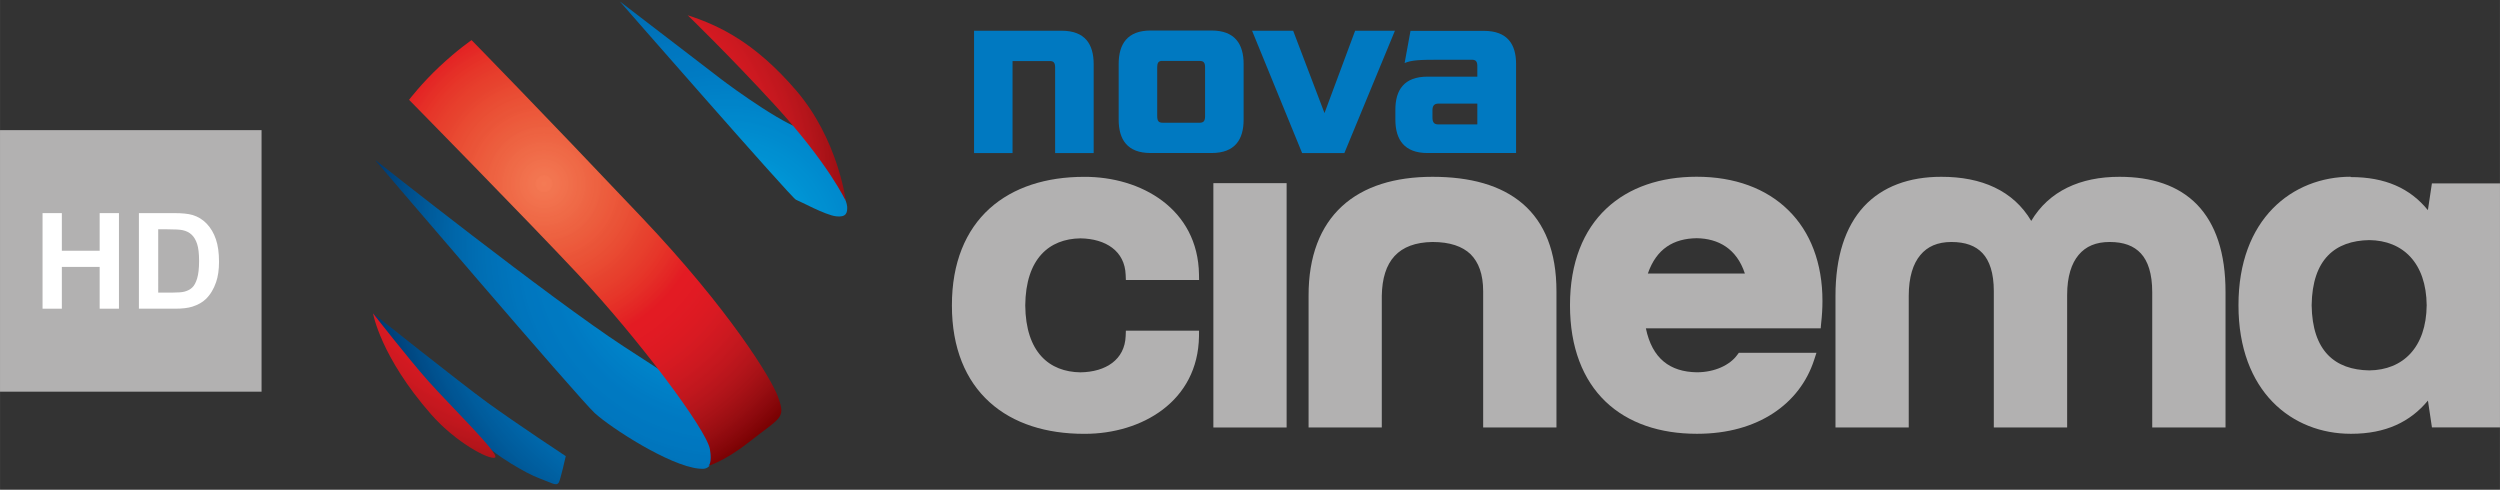 <?xml version="1.0" encoding="UTF-8" standalone="no"?>
<svg xmlns="http://www.w3.org/2000/svg" height="117.54" viewBox="0 0 600 117.542" width="600" version="1.1" xmlns:xlink="http://www.w3.org/1999/xlink">
 <rect x="0" y="0" width="600" height="117.542" fill="#333333" stroke="none"/>
 <defs>
  <radialGradient id="b" xlink:href="#f" gradientUnits="userSpaceOnUse" cy="0" cx="0" gradientTransform="matrix(88.221 0 0 88.221 174.67 58.804)" r="1"/>
  <radialGradient id="f" gradientUnits="userSpaceOnUse" cy="0" cx="0" gradientTransform="matrix(103.15 0 0 103.15 311.36 420.31)" r="1">
   <stop stop-color="#18b1e7" offset="0"/>
   <stop stop-color="#12b0e6" offset=".004"/>
   <stop stop-color="#0dafe6" offset=".008"/>
   <stop stop-color="#0dafe6" offset=".012"/>
   <stop stop-color="#08afe6" offset=".016"/>
   <stop stop-color="#0baee5" offset=".02"/>
   <stop stop-color="#05ade5" offset=".024"/>
   <stop stop-color="#05ade5" offset=".027"/>
   <stop stop-color="#00ade4" offset=".031"/>
   <stop stop-color="#00ace4" offset=".035"/>
   <stop stop-color="#00ace4" offset=".039"/>
   <stop stop-color="#00abe3" offset=".043"/>
   <stop stop-color="#00aae3" offset=".047"/>
   <stop stop-color="#00aae3" offset=".051"/>
   <stop stop-color="#00aae2" offset=".055"/>
   <stop stop-color="#00a9e2" offset=".059"/>
   <stop stop-color="#00a8e1" offset=".063"/>
   <stop stop-color="#00a8e1" offset=".067"/>
   <stop stop-color="#00a8e1" offset=".071"/>
   <stop stop-color="#00a7e1" offset=".075"/>
   <stop stop-color="#00a7e1" offset=".078"/>
   <stop stop-color="#00a6e0" offset=".082"/>
   <stop stop-color="#00a5e0" offset=".086"/>
   <stop stop-color="#00a5e0" offset=".09"/>
   <stop stop-color="#00a5df" offset=".094"/>
   <stop stop-color="#00a5df" offset=".098"/>
   <stop stop-color="#00a4df" offset=".102"/>
   <stop stop-color="#00a3de" offset=".106"/>
   <stop stop-color="#00a3de" offset=".11"/>
   <stop stop-color="#00a3de" offset=".114"/>
   <stop stop-color="#00a2dd" offset=".118"/>
   <stop stop-color="#00a1dd" offset=".122"/>
   <stop stop-color="#00a1dd" offset=".125"/>
   <stop stop-color="#00a1dd" offset=".129"/>
   <stop stop-color="#00a0dc" offset=".133"/>
   <stop stop-color="#00a0dc" offset=".137"/>
   <stop stop-color="#009fdc" offset=".141"/>
   <stop stop-color="#009edb" offset=".145"/>
   <stop stop-color="#009edb" offset=".149"/>
   <stop stop-color="#009edb" offset=".153"/>
   <stop stop-color="#009dda" offset=".157"/>
   <stop stop-color="#009dda" offset=".161"/>
   <stop stop-color="#009cda" offset=".165"/>
   <stop stop-color="#009cda" offset=".169"/>
   <stop stop-color="#009cd9" offset=".173"/>
   <stop stop-color="#009bd9" offset=".176"/>
   <stop stop-color="#009ad9" offset=".18"/>
   <stop stop-color="#009ad9" offset=".184"/>
   <stop stop-color="#009ad8" offset=".188"/>
   <stop stop-color="#0099d8" offset=".192"/>
   <stop stop-color="#0098d7" offset=".196"/>
   <stop stop-color="#0098d7" offset=".2"/>
   <stop stop-color="#0098d7" offset=".204"/>
   <stop stop-color="#0098d7" offset=".208"/>
   <stop stop-color="#0097d6" offset=".212"/>
   <stop stop-color="#0096d6" offset=".216"/>
   <stop stop-color="#0096d5" offset=".22"/>
   <stop stop-color="#0096d5" offset=".224"/>
   <stop stop-color="#0095d5" offset=".227"/>
   <stop stop-color="#0095d5" offset=".231"/>
   <stop stop-color="#0094d5" offset=".235"/>
   <stop stop-color="#0094d4" offset=".239"/>
   <stop stop-color="#0093d4" offset=".243"/>
   <stop stop-color="#0093d4" offset=".247"/>
   <stop stop-color="#0092d3" offset=".251"/>
   <stop stop-color="#0092d3" offset=".255"/>
   <stop stop-color="#0091d2" offset=".259"/>
   <stop stop-color="#0091d2" offset=".263"/>
   <stop stop-color="#0090d2" offset=".267"/>
   <stop stop-color="#0090d2" offset=".271"/>
   <stop stop-color="#0090d1" offset=".275"/>
   <stop stop-color="#008fd1" offset=".278"/>
   <stop stop-color="#008fd1" offset=".282"/>
   <stop stop-color="#008fd1" offset=".286"/>
   <stop stop-color="#008ed0" offset=".29"/>
   <stop stop-color="#008ed0" offset=".294"/>
   <stop stop-color="#008dd0" offset=".298"/>
   <stop stop-color="#008dcf" offset=".302"/>
   <stop stop-color="#008ccf" offset=".306"/>
   <stop stop-color="#008ccf" offset=".31"/>
   <stop stop-color="#008bce" offset=".314"/>
   <stop stop-color="#008bce" offset=".318"/>
   <stop stop-color="#008ace" offset=".322"/>
   <stop stop-color="#008ace" offset=".325"/>
   <stop stop-color="#008acd" offset=".329"/>
   <stop stop-color="#008acd" offset=".333"/>
   <stop stop-color="#0089cd" offset=".337"/>
   <stop stop-color="#08C" offset=".341"/>
   <stop stop-color="#08C" offset=".345"/>
   <stop stop-color="#08C" offset=".349"/>
   <stop stop-color="#08C" offset=".353"/>
   <stop stop-color="#0087cc" offset=".357"/>
   <stop stop-color="#0087cb" offset=".361"/>
   <stop stop-color="#0086cb" offset=".365"/>
   <stop stop-color="#0086cb" offset=".369"/>
   <stop stop-color="#0085ca" offset=".373"/>
   <stop stop-color="#0085ca" offset=".376"/>
   <stop stop-color="#0084c9" offset=".38"/>
   <stop stop-color="#0084c9" offset=".384"/>
   <stop stop-color="#0084c9" offset=".388"/>
   <stop stop-color="#0084c9" offset=".392"/>
   <stop stop-color="#0083c9" offset=".396"/>
   <stop stop-color="#0082c8" offset=".4"/>
   <stop stop-color="#0082c8" offset=".404"/>
   <stop stop-color="#0082c8" offset=".408"/>
   <stop stop-color="#0081c7" offset=".412"/>
   <stop stop-color="#0081c7" offset=".416"/>
   <stop stop-color="#0080c7" offset=".42"/>
   <stop stop-color="#0080c7" offset=".424"/>
   <stop stop-color="#007fc6" offset=".427"/>
   <stop stop-color="#007fc6" offset=".431"/>
   <stop stop-color="#007fc6" offset=".435"/>
   <stop stop-color="#007ec5" offset=".439"/>
   <stop stop-color="#007ec5" offset=".443"/>
   <stop stop-color="#007ec5" offset=".447"/>
   <stop stop-color="#007dc5" offset=".451"/>
   <stop stop-color="#007dc5" offset=".455"/>
   <stop stop-color="#007cc4" offset=".459"/>
   <stop stop-color="#007cc4" offset=".463"/>
   <stop stop-color="#007bc3" offset=".467"/>
   <stop stop-color="#007bc3" offset=".471"/>
   <stop stop-color="#007bc3" offset=".475"/>
   <stop stop-color="#007bc3" offset=".478"/>
   <stop stop-color="#007ac3" offset=".482"/>
   <stop stop-color="#007ac2" offset=".486"/>
   <stop stop-color="#0079c2" offset=".49"/>
   <stop stop-color="#0079c2" offset=".494"/>
   <stop stop-color="#0079c1" offset=".498"/>
   <stop stop-color="#0079c1" offset=".502"/>
   <stop stop-color="#0079c1" offset=".506"/>
   <stop stop-color="#0079c1" offset=".51"/>
   <stop stop-color="#0079c1" offset=".514"/>
   <stop stop-color="#0079c1" offset=".518"/>
   <stop stop-color="#0079c1" offset=".522"/>
   <stop stop-color="#0079c1" offset=".525"/>
   <stop stop-color="#0078c0" offset=".529"/>
   <stop stop-color="#0078c0" offset=".533"/>
   <stop stop-color="#0077c0" offset=".537"/>
   <stop stop-color="#0077c0" offset=".541"/>
   <stop stop-color="#0077c0" offset=".545"/>
   <stop stop-color="#0077c0" offset=".549"/>
   <stop stop-color="#0077bf" offset=".553"/>
   <stop stop-color="#0077bf" offset=".557"/>
   <stop stop-color="#0077bf" offset=".561"/>
   <stop stop-color="#0077bf" offset=".565"/>
   <stop stop-color="#0076be" offset=".569"/>
   <stop stop-color="#0076be" offset=".573"/>
   <stop stop-color="#0075bd" offset=".576"/>
   <stop stop-color="#0075bd" offset=".58"/>
   <stop stop-color="#0075bd" offset=".584"/>
   <stop stop-color="#0075bd" offset=".588"/>
   <stop stop-color="#0075bc" offset=".592"/>
   <stop stop-color="#0075bc" offset=".596"/>
   <stop stop-color="#0074bb" offset=".6"/>
   <stop stop-color="#0074bb" offset=".604"/>
   <stop stop-color="#0073ba" offset=".608"/>
   <stop stop-color="#0073ba" offset=".612"/>
   <stop stop-color="#0073b9" offset=".616"/>
   <stop stop-color="#0073b9" offset=".62"/>
   <stop stop-color="#0072b9" offset=".624"/>
   <stop stop-color="#0072b9" offset=".627"/>
   <stop stop-color="#0071b8" offset=".631"/>
   <stop stop-color="#0071b8" offset=".635"/>
   <stop stop-color="#0071b7" offset=".639"/>
   <stop stop-color="#0071b7" offset=".643"/>
   <stop stop-color="#0070b6" offset=".647"/>
   <stop stop-color="#0070b6" offset=".651"/>
   <stop stop-color="#0070b6" offset=".655"/>
   <stop stop-color="#0070b5" offset=".659"/>
   <stop stop-color="#006fb4" offset=".663"/>
   <stop stop-color="#006fb4" offset=".667"/>
   <stop stop-color="#006eb4" offset=".671"/>
   <stop stop-color="#006eb3" offset=".675"/>
   <stop stop-color="#006eb3" offset=".678"/>
   <stop stop-color="#006db2" offset=".682"/>
   <stop stop-color="#006db2" offset=".686"/>
   <stop stop-color="#006cb1" offset=".69"/>
   <stop stop-color="#006cb1" offset=".694"/>
   <stop stop-color="#006bb0" offset=".698"/>
   <stop stop-color="#006bb0" offset=".702"/>
   <stop stop-color="#006baf" offset=".706"/>
   <stop stop-color="#006aae" offset=".71"/>
   <stop stop-color="#0069ad" offset=".714"/>
   <stop stop-color="#0069ad" offset=".718"/>
   <stop stop-color="#0069ad" offset=".722"/>
   <stop stop-color="#0068ac" offset=".725"/>
   <stop stop-color="#0068ab" offset=".729"/>
   <stop stop-color="#0067ab" offset=".733"/>
   <stop stop-color="#0067aa" offset=".737"/>
   <stop stop-color="#0067aa" offset=".741"/>
   <stop stop-color="#0066a9" offset=".745"/>
   <stop stop-color="#0065a8" offset=".749"/>
   <stop stop-color="#0065a7" offset=".753"/>
   <stop stop-color="#0064a7" offset=".757"/>
   <stop stop-color="#0063a6" offset=".761"/>
   <stop stop-color="#0063a5" offset=".765"/>
   <stop stop-color="#0062a4" offset=".769"/>
   <stop stop-color="#0062a4" offset=".773"/>
   <stop stop-color="#0061a2" offset=".776"/>
   <stop stop-color="#0060a2" offset=".78"/>
   <stop stop-color="#0060a1" offset=".784"/>
   <stop stop-color="#005fa0" offset=".788"/>
   <stop stop-color="#005fa0" offset=".792"/>
   <stop stop-color="#005e9f" offset=".796"/>
   <stop stop-color="#005d9e" offset=".8"/>
   <stop stop-color="#005d9d" offset=".804"/>
   <stop stop-color="#005c9c" offset=".808"/>
   <stop stop-color="#005c9c" offset=".812"/>
   <stop stop-color="#005b9b" offset=".816"/>
   <stop stop-color="#005a99" offset=".82"/>
   <stop stop-color="#005999" offset=".824"/>
   <stop stop-color="#005998" offset=".827"/>
   <stop stop-color="#005897" offset=".831"/>
   <stop stop-color="#005796" offset=".835"/>
   <stop stop-color="#005695" offset=".839"/>
   <stop stop-color="#005695" offset=".843"/>
   <stop stop-color="#005594" offset=".847"/>
   <stop stop-color="#005593" offset=".851"/>
   <stop stop-color="#005492" offset=".855"/>
   <stop stop-color="#005391" offset=".859"/>
   <stop stop-color="#005290" offset=".863"/>
   <stop stop-color="#00518f" offset=".867"/>
   <stop stop-color="#00518e" offset=".871"/>
   <stop stop-color="#00508d" offset=".875"/>
   <stop stop-color="#004f8c" offset=".878"/>
   <stop stop-color="#004e8b" offset=".882"/>
   <stop stop-color="#004d8a" offset=".886"/>
   <stop stop-color="#004d89" offset=".89"/>
   <stop stop-color="#004c88" offset=".894"/>
   <stop stop-color="#004b86" offset=".898"/>
   <stop stop-color="#004a85" offset=".902"/>
   <stop stop-color="#004984" offset=".906"/>
   <stop stop-color="#004883" offset=".91"/>
   <stop stop-color="#004882" offset=".914"/>
   <stop stop-color="#004681" offset=".918"/>
   <stop stop-color="#004680" offset=".922"/>
   <stop stop-color="#00457f" offset=".925"/>
   <stop stop-color="#00447e" offset=".929"/>
   <stop stop-color="#00437d" offset=".933"/>
   <stop stop-color="#00437c" offset=".937"/>
   <stop stop-color="#00417a" offset=".941"/>
   <stop stop-color="#00417a" offset=".945"/>
   <stop stop-color="#004078" offset=".949"/>
   <stop stop-color="#003f77" offset=".953"/>
   <stop stop-color="#003e76" offset=".957"/>
   <stop stop-color="#003d74" offset=".961"/>
   <stop stop-color="#003b73" offset=".965"/>
   <stop stop-color="#003b72" offset=".969"/>
   <stop stop-color="#003a71" offset=".973"/>
   <stop stop-color="#003970" offset=".976"/>
   <stop stop-color="#00386f" offset=".98"/>
   <stop stop-color="#00376d" offset=".984"/>
   <stop stop-color="#00366c" offset=".988"/>
   <stop stop-color="#00346b" offset=".992"/>
   <stop stop-color="#00336a" offset=".996"/>
   <stop stop-color="#003369" offset="1"/>
  </radialGradient>
  <radialGradient id="g" gradientUnits="userSpaceOnUse" cy="0" cx="0" gradientTransform="matrix(88.224 0 0 88.224 174.67 58.804)" r="1">
   <stop stop-color="#18b1e7" offset="0"/>
   <stop stop-color="#12b0e6" offset=".004"/>
   <stop stop-color="#0dafe6" offset=".008"/>
   <stop stop-color="#0dafe6" offset=".012"/>
   <stop stop-color="#08afe6" offset=".016"/>
   <stop stop-color="#0baee5" offset=".02"/>
   <stop stop-color="#05ade5" offset=".024"/>
   <stop stop-color="#05ade5" offset=".027"/>
   <stop stop-color="#00ade4" offset=".031"/>
   <stop stop-color="#00ace4" offset=".035"/>
   <stop stop-color="#00ace4" offset=".039"/>
   <stop stop-color="#00abe3" offset=".043"/>
   <stop stop-color="#00aae3" offset=".047"/>
   <stop stop-color="#00aae3" offset=".051"/>
   <stop stop-color="#00aae2" offset=".055"/>
   <stop stop-color="#00a9e2" offset=".059"/>
   <stop stop-color="#00a8e1" offset=".063"/>
   <stop stop-color="#00a8e1" offset=".067"/>
   <stop stop-color="#00a8e1" offset=".071"/>
   <stop stop-color="#00a7e1" offset=".075"/>
   <stop stop-color="#00a7e1" offset=".078"/>
   <stop stop-color="#00a6e0" offset=".082"/>
   <stop stop-color="#00a5e0" offset=".086"/>
   <stop stop-color="#00a5e0" offset=".09"/>
   <stop stop-color="#00a5df" offset=".094"/>
   <stop stop-color="#00a5df" offset=".098"/>
   <stop stop-color="#00a4df" offset=".102"/>
   <stop stop-color="#00a3de" offset=".106"/>
   <stop stop-color="#00a3de" offset=".11"/>
   <stop stop-color="#00a3de" offset=".114"/>
   <stop stop-color="#00a2dd" offset=".118"/>
   <stop stop-color="#00a1dd" offset=".122"/>
   <stop stop-color="#00a1dd" offset=".125"/>
   <stop stop-color="#00a1dd" offset=".129"/>
   <stop stop-color="#00a0dc" offset=".133"/>
   <stop stop-color="#00a0dc" offset=".137"/>
   <stop stop-color="#009fdc" offset=".141"/>
   <stop stop-color="#009edb" offset=".145"/>
   <stop stop-color="#009edb" offset=".149"/>
   <stop stop-color="#009edb" offset=".153"/>
   <stop stop-color="#009dda" offset=".157"/>
   <stop stop-color="#009dda" offset=".161"/>
   <stop stop-color="#009cda" offset=".165"/>
   <stop stop-color="#009cda" offset=".169"/>
   <stop stop-color="#009cd9" offset=".173"/>
   <stop stop-color="#009bd9" offset=".176"/>
   <stop stop-color="#009ad9" offset=".18"/>
   <stop stop-color="#009ad9" offset=".184"/>
   <stop stop-color="#009ad8" offset=".188"/>
   <stop stop-color="#0099d8" offset=".192"/>
   <stop stop-color="#0098d7" offset=".196"/>
   <stop stop-color="#0098d7" offset=".2"/>
   <stop stop-color="#0098d7" offset=".204"/>
   <stop stop-color="#0098d7" offset=".208"/>
   <stop stop-color="#0097d6" offset=".212"/>
   <stop stop-color="#0096d6" offset=".216"/>
   <stop stop-color="#0096d5" offset=".22"/>
   <stop stop-color="#0096d5" offset=".224"/>
   <stop stop-color="#0095d5" offset=".227"/>
   <stop stop-color="#0095d5" offset=".231"/>
   <stop stop-color="#0094d5" offset=".235"/>
   <stop stop-color="#0094d4" offset=".239"/>
   <stop stop-color="#0093d4" offset=".243"/>
   <stop stop-color="#0093d4" offset=".247"/>
   <stop stop-color="#0092d3" offset=".251"/>
   <stop stop-color="#0092d3" offset=".255"/>
   <stop stop-color="#0091d2" offset=".259"/>
   <stop stop-color="#0091d2" offset=".263"/>
   <stop stop-color="#0090d2" offset=".267"/>
   <stop stop-color="#0090d2" offset=".271"/>
   <stop stop-color="#0090d1" offset=".275"/>
   <stop stop-color="#008fd1" offset=".278"/>
   <stop stop-color="#008fd1" offset=".282"/>
   <stop stop-color="#008fd1" offset=".286"/>
   <stop stop-color="#008ed0" offset=".29"/>
   <stop stop-color="#008ed0" offset=".294"/>
   <stop stop-color="#008dd0" offset=".298"/>
   <stop stop-color="#008dcf" offset=".302"/>
   <stop stop-color="#008ccf" offset=".306"/>
   <stop stop-color="#008ccf" offset=".31"/>
   <stop stop-color="#008bce" offset=".314"/>
   <stop stop-color="#008bce" offset=".318"/>
   <stop stop-color="#008ace" offset=".322"/>
   <stop stop-color="#008ace" offset=".325"/>
   <stop stop-color="#008acd" offset=".329"/>
   <stop stop-color="#008acd" offset=".333"/>
   <stop stop-color="#0089cd" offset=".337"/>
   <stop stop-color="#08C" offset=".341"/>
   <stop stop-color="#08C" offset=".345"/>
   <stop stop-color="#08C" offset=".349"/>
   <stop stop-color="#08C" offset=".353"/>
   <stop stop-color="#0087cc" offset=".357"/>
   <stop stop-color="#0087cb" offset=".361"/>
   <stop stop-color="#0086cb" offset=".365"/>
   <stop stop-color="#0086cb" offset=".369"/>
   <stop stop-color="#0085ca" offset=".373"/>
   <stop stop-color="#0085ca" offset=".376"/>
   <stop stop-color="#0084c9" offset=".38"/>
   <stop stop-color="#0084c9" offset=".384"/>
   <stop stop-color="#0084c9" offset=".388"/>
   <stop stop-color="#0084c9" offset=".392"/>
   <stop stop-color="#0083c9" offset=".396"/>
   <stop stop-color="#0082c8" offset=".4"/>
   <stop stop-color="#0082c8" offset=".404"/>
   <stop stop-color="#0082c8" offset=".408"/>
   <stop stop-color="#0081c7" offset=".412"/>
   <stop stop-color="#0081c7" offset=".416"/>
   <stop stop-color="#0080c7" offset=".42"/>
   <stop stop-color="#0080c7" offset=".424"/>
   <stop stop-color="#007fc6" offset=".427"/>
   <stop stop-color="#007fc6" offset=".431"/>
   <stop stop-color="#007fc6" offset=".435"/>
   <stop stop-color="#007ec5" offset=".439"/>
   <stop stop-color="#007ec5" offset=".443"/>
   <stop stop-color="#007ec5" offset=".447"/>
   <stop stop-color="#007dc5" offset=".451"/>
   <stop stop-color="#007dc5" offset=".455"/>
   <stop stop-color="#007cc4" offset=".459"/>
   <stop stop-color="#007cc4" offset=".463"/>
   <stop stop-color="#007bc3" offset=".467"/>
   <stop stop-color="#007bc3" offset=".471"/>
   <stop stop-color="#007bc3" offset=".475"/>
   <stop stop-color="#007bc3" offset=".478"/>
   <stop stop-color="#007ac3" offset=".482"/>
   <stop stop-color="#007ac2" offset=".486"/>
   <stop stop-color="#0079c2" offset=".49"/>
   <stop stop-color="#0079c2" offset=".494"/>
   <stop stop-color="#0079c1" offset=".498"/>
   <stop stop-color="#0079c1" offset=".502"/>
   <stop stop-color="#0079c1" offset=".506"/>
   <stop stop-color="#0079c1" offset=".51"/>
   <stop stop-color="#0079c1" offset=".514"/>
   <stop stop-color="#0079c1" offset=".518"/>
   <stop stop-color="#0079c1" offset=".522"/>
   <stop stop-color="#0079c1" offset=".525"/>
   <stop stop-color="#0078c0" offset=".529"/>
   <stop stop-color="#0078c0" offset=".533"/>
   <stop stop-color="#0077c0" offset=".537"/>
   <stop stop-color="#0077c0" offset=".541"/>
   <stop stop-color="#0077c0" offset=".545"/>
   <stop stop-color="#0077c0" offset=".549"/>
   <stop stop-color="#0077bf" offset=".553"/>
   <stop stop-color="#0077bf" offset=".557"/>
   <stop stop-color="#0077bf" offset=".561"/>
   <stop stop-color="#0077bf" offset=".565"/>
   <stop stop-color="#0076be" offset=".569"/>
   <stop stop-color="#0076be" offset=".573"/>
   <stop stop-color="#0075bd" offset=".576"/>
   <stop stop-color="#0075bd" offset=".58"/>
   <stop stop-color="#0075bd" offset=".584"/>
   <stop stop-color="#0075bd" offset=".588"/>
   <stop stop-color="#0075bc" offset=".592"/>
   <stop stop-color="#0075bc" offset=".596"/>
   <stop stop-color="#0074bb" offset=".6"/>
   <stop stop-color="#0074bb" offset=".604"/>
   <stop stop-color="#0073ba" offset=".608"/>
   <stop stop-color="#0073ba" offset=".612"/>
   <stop stop-color="#0073b9" offset=".616"/>
   <stop stop-color="#0073b9" offset=".62"/>
   <stop stop-color="#0072b9" offset=".624"/>
   <stop stop-color="#0072b9" offset=".627"/>
   <stop stop-color="#0071b8" offset=".631"/>
   <stop stop-color="#0071b8" offset=".635"/>
   <stop stop-color="#0071b7" offset=".639"/>
   <stop stop-color="#0071b7" offset=".643"/>
   <stop stop-color="#0070b6" offset=".647"/>
   <stop stop-color="#0070b6" offset=".651"/>
   <stop stop-color="#0070b6" offset=".655"/>
   <stop stop-color="#0070b5" offset=".659"/>
   <stop stop-color="#006fb4" offset=".663"/>
   <stop stop-color="#006fb4" offset=".667"/>
   <stop stop-color="#006eb4" offset=".671"/>
   <stop stop-color="#006eb3" offset=".675"/>
   <stop stop-color="#006eb3" offset=".678"/>
   <stop stop-color="#006db2" offset=".682"/>
   <stop stop-color="#006db2" offset=".686"/>
   <stop stop-color="#006cb1" offset=".69"/>
   <stop stop-color="#006cb1" offset=".694"/>
   <stop stop-color="#006bb0" offset=".698"/>
   <stop stop-color="#006bb0" offset=".702"/>
   <stop stop-color="#006baf" offset=".706"/>
   <stop stop-color="#006aae" offset=".71"/>
   <stop stop-color="#0069ad" offset=".714"/>
   <stop stop-color="#0069ad" offset=".718"/>
   <stop stop-color="#0069ad" offset=".722"/>
   <stop stop-color="#0068ac" offset=".725"/>
   <stop stop-color="#0068ab" offset=".729"/>
   <stop stop-color="#0067ab" offset=".733"/>
   <stop stop-color="#0067aa" offset=".737"/>
   <stop stop-color="#0067aa" offset=".741"/>
   <stop stop-color="#0066a9" offset=".745"/>
   <stop stop-color="#0065a8" offset=".749"/>
   <stop stop-color="#0065a7" offset=".753"/>
   <stop stop-color="#0064a7" offset=".757"/>
   <stop stop-color="#0063a6" offset=".761"/>
   <stop stop-color="#0063a5" offset=".765"/>
   <stop stop-color="#0062a4" offset=".769"/>
   <stop stop-color="#0062a4" offset=".773"/>
   <stop stop-color="#0061a2" offset=".776"/>
   <stop stop-color="#0060a2" offset=".78"/>
   <stop stop-color="#0060a1" offset=".784"/>
   <stop stop-color="#005fa0" offset=".788"/>
   <stop stop-color="#005fa0" offset=".792"/>
   <stop stop-color="#005e9f" offset=".796"/>
   <stop stop-color="#005d9e" offset=".8"/>
   <stop stop-color="#005d9d" offset=".804"/>
   <stop stop-color="#005c9c" offset=".808"/>
   <stop stop-color="#005c9c" offset=".812"/>
   <stop stop-color="#005b9b" offset=".816"/>
   <stop stop-color="#005a99" offset=".82"/>
   <stop stop-color="#005999" offset=".824"/>
   <stop stop-color="#005998" offset=".827"/>
   <stop stop-color="#005897" offset=".831"/>
   <stop stop-color="#005796" offset=".835"/>
   <stop stop-color="#005695" offset=".839"/>
   <stop stop-color="#005695" offset=".843"/>
   <stop stop-color="#005594" offset=".847"/>
   <stop stop-color="#005593" offset=".851"/>
   <stop stop-color="#005492" offset=".855"/>
   <stop stop-color="#005391" offset=".859"/>
   <stop stop-color="#005290" offset=".863"/>
   <stop stop-color="#00518f" offset=".867"/>
   <stop stop-color="#00518e" offset=".871"/>
   <stop stop-color="#00508d" offset=".875"/>
   <stop stop-color="#004f8c" offset=".878"/>
   <stop stop-color="#004e8b" offset=".882"/>
   <stop stop-color="#004d8a" offset=".886"/>
   <stop stop-color="#004d89" offset=".89"/>
   <stop stop-color="#004c88" offset=".894"/>
   <stop stop-color="#004b86" offset=".898"/>
   <stop stop-color="#004a85" offset=".902"/>
   <stop stop-color="#004984" offset=".906"/>
   <stop stop-color="#004883" offset=".91"/>
   <stop stop-color="#004882" offset=".914"/>
   <stop stop-color="#004681" offset=".918"/>
   <stop stop-color="#004680" offset=".922"/>
   <stop stop-color="#00457f" offset=".925"/>
   <stop stop-color="#00447e" offset=".929"/>
   <stop stop-color="#00437d" offset=".933"/>
   <stop stop-color="#00437c" offset=".937"/>
   <stop stop-color="#00417a" offset=".941"/>
   <stop stop-color="#00417a" offset=".945"/>
   <stop stop-color="#004078" offset=".949"/>
   <stop stop-color="#003f77" offset=".953"/>
   <stop stop-color="#003e76" offset=".957"/>
   <stop stop-color="#003d74" offset=".961"/>
   <stop stop-color="#003b73" offset=".965"/>
   <stop stop-color="#003b72" offset=".969"/>
   <stop stop-color="#003a71" offset=".973"/>
   <stop stop-color="#003970" offset=".976"/>
   <stop stop-color="#00386f" offset=".98"/>
   <stop stop-color="#00376d" offset=".984"/>
   <stop stop-color="#00366c" offset=".988"/>
   <stop stop-color="#00346b" offset=".992"/>
   <stop stop-color="#00336a" offset=".996"/>
   <stop stop-color="#003369" offset="1"/>
  </radialGradient>
  <radialGradient id="h" gradientUnits="userSpaceOnUse" cy="0" cx="0" gradientTransform="matrix(88.22 0 0 88.22 174.67 58.804)" r="1">
   <stop stop-color="#18b1e7" offset="0"/>
   <stop stop-color="#12b0e6" offset=".004"/>
   <stop stop-color="#0dafe6" offset=".008"/>
   <stop stop-color="#0dafe6" offset=".012"/>
   <stop stop-color="#08afe6" offset=".016"/>
   <stop stop-color="#0baee5" offset=".02"/>
   <stop stop-color="#05ade5" offset=".024"/>
   <stop stop-color="#05ade5" offset=".027"/>
   <stop stop-color="#00ade4" offset=".031"/>
   <stop stop-color="#00ace4" offset=".035"/>
   <stop stop-color="#00ace4" offset=".039"/>
   <stop stop-color="#00abe3" offset=".043"/>
   <stop stop-color="#00aae3" offset=".047"/>
   <stop stop-color="#00aae3" offset=".051"/>
   <stop stop-color="#00aae2" offset=".055"/>
   <stop stop-color="#00a9e2" offset=".059"/>
   <stop stop-color="#00a8e1" offset=".063"/>
   <stop stop-color="#00a8e1" offset=".067"/>
   <stop stop-color="#00a8e1" offset=".071"/>
   <stop stop-color="#00a7e1" offset=".075"/>
   <stop stop-color="#00a7e1" offset=".078"/>
   <stop stop-color="#00a6e0" offset=".082"/>
   <stop stop-color="#00a5e0" offset=".086"/>
   <stop stop-color="#00a5e0" offset=".09"/>
   <stop stop-color="#00a5df" offset=".094"/>
   <stop stop-color="#00a5df" offset=".098"/>
   <stop stop-color="#00a4df" offset=".102"/>
   <stop stop-color="#00a3de" offset=".106"/>
   <stop stop-color="#00a3de" offset=".11"/>
   <stop stop-color="#00a3de" offset=".114"/>
   <stop stop-color="#00a2dd" offset=".118"/>
   <stop stop-color="#00a1dd" offset=".122"/>
   <stop stop-color="#00a1dd" offset=".125"/>
   <stop stop-color="#00a1dd" offset=".129"/>
   <stop stop-color="#00a0dc" offset=".133"/>
   <stop stop-color="#00a0dc" offset=".137"/>
   <stop stop-color="#009fdc" offset=".141"/>
   <stop stop-color="#009edb" offset=".145"/>
   <stop stop-color="#009edb" offset=".149"/>
   <stop stop-color="#009edb" offset=".153"/>
   <stop stop-color="#009dda" offset=".157"/>
   <stop stop-color="#009dda" offset=".161"/>
   <stop stop-color="#009cda" offset=".165"/>
   <stop stop-color="#009cda" offset=".169"/>
   <stop stop-color="#009cd9" offset=".173"/>
   <stop stop-color="#009bd9" offset=".176"/>
   <stop stop-color="#009ad9" offset=".18"/>
   <stop stop-color="#009ad9" offset=".184"/>
   <stop stop-color="#009ad8" offset=".188"/>
   <stop stop-color="#0099d8" offset=".192"/>
   <stop stop-color="#0098d7" offset=".196"/>
   <stop stop-color="#0098d7" offset=".2"/>
   <stop stop-color="#0098d7" offset=".204"/>
   <stop stop-color="#0098d7" offset=".208"/>
   <stop stop-color="#0097d6" offset=".212"/>
   <stop stop-color="#0096d6" offset=".216"/>
   <stop stop-color="#0096d5" offset=".22"/>
   <stop stop-color="#0096d5" offset=".224"/>
   <stop stop-color="#0095d5" offset=".227"/>
   <stop stop-color="#0095d5" offset=".231"/>
   <stop stop-color="#0094d5" offset=".235"/>
   <stop stop-color="#0094d4" offset=".239"/>
   <stop stop-color="#0093d4" offset=".243"/>
   <stop stop-color="#0093d4" offset=".247"/>
   <stop stop-color="#0092d3" offset=".251"/>
   <stop stop-color="#0092d3" offset=".255"/>
   <stop stop-color="#0091d2" offset=".259"/>
   <stop stop-color="#0091d2" offset=".263"/>
   <stop stop-color="#0090d2" offset=".267"/>
   <stop stop-color="#0090d2" offset=".271"/>
   <stop stop-color="#0090d1" offset=".275"/>
   <stop stop-color="#008fd1" offset=".278"/>
   <stop stop-color="#008fd1" offset=".282"/>
   <stop stop-color="#008fd1" offset=".286"/>
   <stop stop-color="#008ed0" offset=".29"/>
   <stop stop-color="#008ed0" offset=".294"/>
   <stop stop-color="#008dd0" offset=".298"/>
   <stop stop-color="#008dcf" offset=".302"/>
   <stop stop-color="#008ccf" offset=".306"/>
   <stop stop-color="#008ccf" offset=".31"/>
   <stop stop-color="#008bce" offset=".314"/>
   <stop stop-color="#008bce" offset=".318"/>
   <stop stop-color="#008ace" offset=".322"/>
   <stop stop-color="#008ace" offset=".325"/>
   <stop stop-color="#008acd" offset=".329"/>
   <stop stop-color="#008acd" offset=".333"/>
   <stop stop-color="#0089cd" offset=".337"/>
   <stop stop-color="#08C" offset=".341"/>
   <stop stop-color="#08C" offset=".345"/>
   <stop stop-color="#08C" offset=".349"/>
   <stop stop-color="#08C" offset=".353"/>
   <stop stop-color="#0087cc" offset=".357"/>
   <stop stop-color="#0087cb" offset=".361"/>
   <stop stop-color="#0086cb" offset=".365"/>
   <stop stop-color="#0086cb" offset=".369"/>
   <stop stop-color="#0085ca" offset=".373"/>
   <stop stop-color="#0085ca" offset=".376"/>
   <stop stop-color="#0084c9" offset=".38"/>
   <stop stop-color="#0084c9" offset=".384"/>
   <stop stop-color="#0084c9" offset=".388"/>
   <stop stop-color="#0084c9" offset=".392"/>
   <stop stop-color="#0083c9" offset=".396"/>
   <stop stop-color="#0082c8" offset=".4"/>
   <stop stop-color="#0082c8" offset=".404"/>
   <stop stop-color="#0082c8" offset=".408"/>
   <stop stop-color="#0081c7" offset=".412"/>
   <stop stop-color="#0081c7" offset=".416"/>
   <stop stop-color="#0080c7" offset=".42"/>
   <stop stop-color="#0080c7" offset=".424"/>
   <stop stop-color="#007fc6" offset=".427"/>
   <stop stop-color="#007fc6" offset=".431"/>
   <stop stop-color="#007fc6" offset=".435"/>
   <stop stop-color="#007ec5" offset=".439"/>
   <stop stop-color="#007ec5" offset=".443"/>
   <stop stop-color="#007ec5" offset=".447"/>
   <stop stop-color="#007dc5" offset=".451"/>
   <stop stop-color="#007dc5" offset=".455"/>
   <stop stop-color="#007cc4" offset=".459"/>
   <stop stop-color="#007cc4" offset=".463"/>
   <stop stop-color="#007bc3" offset=".467"/>
   <stop stop-color="#007bc3" offset=".471"/>
   <stop stop-color="#007bc3" offset=".475"/>
   <stop stop-color="#007bc3" offset=".478"/>
   <stop stop-color="#007ac3" offset=".482"/>
   <stop stop-color="#007ac2" offset=".486"/>
   <stop stop-color="#0079c2" offset=".49"/>
   <stop stop-color="#0079c2" offset=".494"/>
   <stop stop-color="#0079c1" offset=".498"/>
   <stop stop-color="#0079c1" offset=".502"/>
   <stop stop-color="#0079c1" offset=".506"/>
   <stop stop-color="#0079c1" offset=".51"/>
   <stop stop-color="#0079c1" offset=".514"/>
   <stop stop-color="#0079c1" offset=".518"/>
   <stop stop-color="#0079c1" offset=".522"/>
   <stop stop-color="#0079c1" offset=".525"/>
   <stop stop-color="#0078c0" offset=".529"/>
   <stop stop-color="#0078c0" offset=".533"/>
   <stop stop-color="#0077c0" offset=".537"/>
   <stop stop-color="#0077c0" offset=".541"/>
   <stop stop-color="#0077c0" offset=".545"/>
   <stop stop-color="#0077c0" offset=".549"/>
   <stop stop-color="#0077bf" offset=".553"/>
   <stop stop-color="#0077bf" offset=".557"/>
   <stop stop-color="#0077bf" offset=".561"/>
   <stop stop-color="#0077bf" offset=".565"/>
   <stop stop-color="#0076be" offset=".569"/>
   <stop stop-color="#0076be" offset=".573"/>
   <stop stop-color="#0075bd" offset=".576"/>
   <stop stop-color="#0075bd" offset=".58"/>
   <stop stop-color="#0075bd" offset=".584"/>
   <stop stop-color="#0075bd" offset=".588"/>
   <stop stop-color="#0075bc" offset=".592"/>
   <stop stop-color="#0075bc" offset=".596"/>
   <stop stop-color="#0074bb" offset=".6"/>
   <stop stop-color="#0074bb" offset=".604"/>
   <stop stop-color="#0073ba" offset=".608"/>
   <stop stop-color="#0073ba" offset=".612"/>
   <stop stop-color="#0073b9" offset=".616"/>
   <stop stop-color="#0073b9" offset=".62"/>
   <stop stop-color="#0072b9" offset=".624"/>
   <stop stop-color="#0072b9" offset=".627"/>
   <stop stop-color="#0071b8" offset=".631"/>
   <stop stop-color="#0071b8" offset=".635"/>
   <stop stop-color="#0071b7" offset=".639"/>
   <stop stop-color="#0071b7" offset=".643"/>
   <stop stop-color="#0070b6" offset=".647"/>
   <stop stop-color="#0070b6" offset=".651"/>
   <stop stop-color="#0070b6" offset=".655"/>
   <stop stop-color="#0070b5" offset=".659"/>
   <stop stop-color="#006fb4" offset=".663"/>
   <stop stop-color="#006fb4" offset=".667"/>
   <stop stop-color="#006eb4" offset=".671"/>
   <stop stop-color="#006eb3" offset=".675"/>
   <stop stop-color="#006eb3" offset=".678"/>
   <stop stop-color="#006db2" offset=".682"/>
   <stop stop-color="#006db2" offset=".686"/>
   <stop stop-color="#006cb1" offset=".69"/>
   <stop stop-color="#006cb1" offset=".694"/>
   <stop stop-color="#006bb0" offset=".698"/>
   <stop stop-color="#006bb0" offset=".702"/>
   <stop stop-color="#006baf" offset=".706"/>
   <stop stop-color="#006aae" offset=".71"/>
   <stop stop-color="#0069ad" offset=".714"/>
   <stop stop-color="#0069ad" offset=".718"/>
   <stop stop-color="#0069ad" offset=".722"/>
   <stop stop-color="#0068ac" offset=".725"/>
   <stop stop-color="#0068ab" offset=".729"/>
   <stop stop-color="#0067ab" offset=".733"/>
   <stop stop-color="#0067aa" offset=".737"/>
   <stop stop-color="#0067aa" offset=".741"/>
   <stop stop-color="#0066a9" offset=".745"/>
   <stop stop-color="#0065a8" offset=".749"/>
   <stop stop-color="#0065a7" offset=".753"/>
   <stop stop-color="#0064a7" offset=".757"/>
   <stop stop-color="#0063a6" offset=".761"/>
   <stop stop-color="#0063a5" offset=".765"/>
   <stop stop-color="#0062a4" offset=".769"/>
   <stop stop-color="#0062a4" offset=".773"/>
   <stop stop-color="#0061a2" offset=".776"/>
   <stop stop-color="#0060a2" offset=".78"/>
   <stop stop-color="#0060a1" offset=".784"/>
   <stop stop-color="#005fa0" offset=".788"/>
   <stop stop-color="#005fa0" offset=".792"/>
   <stop stop-color="#005e9f" offset=".796"/>
   <stop stop-color="#005d9e" offset=".8"/>
   <stop stop-color="#005d9d" offset=".804"/>
   <stop stop-color="#005c9c" offset=".808"/>
   <stop stop-color="#005c9c" offset=".812"/>
   <stop stop-color="#005b9b" offset=".816"/>
   <stop stop-color="#005a99" offset=".82"/>
   <stop stop-color="#005999" offset=".824"/>
   <stop stop-color="#005998" offset=".827"/>
   <stop stop-color="#005897" offset=".831"/>
   <stop stop-color="#005796" offset=".835"/>
   <stop stop-color="#005695" offset=".839"/>
   <stop stop-color="#005695" offset=".843"/>
   <stop stop-color="#005594" offset=".847"/>
   <stop stop-color="#005593" offset=".851"/>
   <stop stop-color="#005492" offset=".855"/>
   <stop stop-color="#005391" offset=".859"/>
   <stop stop-color="#005290" offset=".863"/>
   <stop stop-color="#00518f" offset=".867"/>
   <stop stop-color="#00518e" offset=".871"/>
   <stop stop-color="#00508d" offset=".875"/>
   <stop stop-color="#004f8c" offset=".878"/>
   <stop stop-color="#004e8b" offset=".882"/>
   <stop stop-color="#004d8a" offset=".886"/>
   <stop stop-color="#004d89" offset=".89"/>
   <stop stop-color="#004c88" offset=".894"/>
   <stop stop-color="#004b86" offset=".898"/>
   <stop stop-color="#004a85" offset=".902"/>
   <stop stop-color="#004984" offset=".906"/>
   <stop stop-color="#004883" offset=".91"/>
   <stop stop-color="#004882" offset=".914"/>
   <stop stop-color="#004681" offset=".918"/>
   <stop stop-color="#004680" offset=".922"/>
   <stop stop-color="#00457f" offset=".925"/>
   <stop stop-color="#00447e" offset=".929"/>
   <stop stop-color="#00437d" offset=".933"/>
   <stop stop-color="#00437c" offset=".937"/>
   <stop stop-color="#00417a" offset=".941"/>
   <stop stop-color="#00417a" offset=".945"/>
   <stop stop-color="#004078" offset=".949"/>
   <stop stop-color="#003f77" offset=".953"/>
   <stop stop-color="#003e76" offset=".957"/>
   <stop stop-color="#003d74" offset=".961"/>
   <stop stop-color="#003b73" offset=".965"/>
   <stop stop-color="#003b72" offset=".969"/>
   <stop stop-color="#003a71" offset=".973"/>
   <stop stop-color="#003970" offset=".976"/>
   <stop stop-color="#00386f" offset=".98"/>
   <stop stop-color="#00376d" offset=".984"/>
   <stop stop-color="#00366c" offset=".988"/>
   <stop stop-color="#00346b" offset=".992"/>
   <stop stop-color="#00336a" offset=".996"/>
   <stop stop-color="#003369" offset="1"/>
  </radialGradient>
  <radialGradient id="a" xlink:href="#e" gradientUnits="userSpaceOnUse" cy="0" cx="0" gradientTransform="matrix(79.817 0 0 79.817 130.57 44.099)" r="1"/>
  <radialGradient id="e" gradientUnits="userSpaceOnUse" cy="0" cx="0" gradientTransform="matrix(93.323 0 0 93.323 259.79 403.12)" r="1">
   <stop stop-color="#f47a54" offset="0"/>
   <stop stop-color="#f47a54" offset=".004"/>
   <stop stop-color="#f47953" offset=".008"/>
   <stop stop-color="#f47853" offset=".012"/>
   <stop stop-color="#f47853" offset=".016"/>
   <stop stop-color="#f47853" offset=".02"/>
   <stop stop-color="#f47752" offset=".024"/>
   <stop stop-color="#f27550" offset=".027"/>
   <stop stop-color="#f27550" offset=".031"/>
   <stop stop-color="#f27550" offset=".035"/>
   <stop stop-color="#f27450" offset=".039"/>
   <stop stop-color="#f2744f" offset=".043"/>
   <stop stop-color="#f2734f" offset=".047"/>
   <stop stop-color="#f2724e" offset=".051"/>
   <stop stop-color="#f2714d" offset=".055"/>
   <stop stop-color="#f2714d" offset=".059"/>
   <stop stop-color="#f1714d" offset=".063"/>
   <stop stop-color="#f1704c" offset=".067"/>
   <stop stop-color="#f1704c" offset=".071"/>
   <stop stop-color="#f06e4b" offset=".075"/>
   <stop stop-color="#f06e4a" offset=".078"/>
   <stop stop-color="#f06e4a" offset=".082"/>
   <stop stop-color="#f06d4a" offset=".086"/>
   <stop stop-color="#f06c49" offset=".09"/>
   <stop stop-color="#f06b49" offset=".094"/>
   <stop stop-color="#f06b48" offset=".098"/>
   <stop stop-color="#ef6a47" offset=".102"/>
   <stop stop-color="#ef6a47" offset=".106"/>
   <stop stop-color="#ef6a47" offset=".11"/>
   <stop stop-color="#ef6946" offset=".114"/>
   <stop stop-color="#ef6846" offset=".118"/>
   <stop stop-color="#ef6846" offset=".122"/>
   <stop stop-color="#ee6745" offset=".125"/>
   <stop stop-color="#E64" offset=".129"/>
   <stop stop-color="#ee6544" offset=".133"/>
   <stop stop-color="#ee6543" offset=".137"/>
   <stop stop-color="#ee6443" offset=".141"/>
   <stop stop-color="#ee6342" offset=".145"/>
   <stop stop-color="#ee6342" offset=".149"/>
   <stop stop-color="#ed6241" offset=".153"/>
   <stop stop-color="#ed6241" offset=".157"/>
   <stop stop-color="#ed6241" offset=".161"/>
   <stop stop-color="#ed6140" offset=".165"/>
   <stop stop-color="#ed6040" offset=".169"/>
   <stop stop-color="#ec5e3f" offset=".173"/>
   <stop stop-color="#ec5e3e" offset=".176"/>
   <stop stop-color="#ec5e3e" offset=".18"/>
   <stop stop-color="#ec5d3d" offset=".184"/>
   <stop stop-color="#ec5d3d" offset=".188"/>
   <stop stop-color="#ec5c3d" offset=".192"/>
   <stop stop-color="#ec5b3d" offset=".196"/>
   <stop stop-color="#ec5b3c" offset=".2"/>
   <stop stop-color="#ec5a3b" offset=".204"/>
   <stop stop-color="#ec593b" offset=".208"/>
   <stop stop-color="#ec583b" offset=".212"/>
   <stop stop-color="#ec583b" offset=".216"/>
   <stop stop-color="#ec583a" offset=".22"/>
   <stop stop-color="#eb5639" offset=".224"/>
   <stop stop-color="#eb5639" offset=".227"/>
   <stop stop-color="#ea5538" offset=".231"/>
   <stop stop-color="#ea5438" offset=".235"/>
   <stop stop-color="#ea5438" offset=".239"/>
   <stop stop-color="#ea5438" offset=".243"/>
   <stop stop-color="#ea5337" offset=".247"/>
   <stop stop-color="#ea5236" offset=".251"/>
   <stop stop-color="#ea5236" offset=".255"/>
   <stop stop-color="#ea5136" offset=".259"/>
   <stop stop-color="#ea5036" offset=".263"/>
   <stop stop-color="#ea5035" offset=".267"/>
   <stop stop-color="#e94e34" offset=".271"/>
   <stop stop-color="#e94e34" offset=".275"/>
   <stop stop-color="#e94e34" offset=".278"/>
   <stop stop-color="#e94d34" offset=".282"/>
   <stop stop-color="#e94c33" offset=".286"/>
   <stop stop-color="#e94b33" offset=".29"/>
   <stop stop-color="#e94b32" offset=".294"/>
   <stop stop-color="#e94a32" offset=".298"/>
   <stop stop-color="#e94932" offset=".302"/>
   <stop stop-color="#e94931" offset=".306"/>
   <stop stop-color="#e84731" offset=".31"/>
   <stop stop-color="#e84630" offset=".314"/>
   <stop stop-color="#e84630" offset=".318"/>
   <stop stop-color="#e74530" offset=".322"/>
   <stop stop-color="#e7442f" offset=".325"/>
   <stop stop-color="#e7432f" offset=".329"/>
   <stop stop-color="#e7432e" offset=".333"/>
   <stop stop-color="#e7422e" offset=".337"/>
   <stop stop-color="#e7412e" offset=".341"/>
   <stop stop-color="#e7412d" offset=".345"/>
   <stop stop-color="#e7402d" offset=".349"/>
   <stop stop-color="#e73f2d" offset=".353"/>
   <stop stop-color="#e73f2d" offset=".357"/>
   <stop stop-color="#e73e2c" offset=".361"/>
   <stop stop-color="#e73d2c" offset=".365"/>
   <stop stop-color="#e63c2c" offset=".369"/>
   <stop stop-color="#e63c2b" offset=".373"/>
   <stop stop-color="#e63b2b" offset=".376"/>
   <stop stop-color="#e6392b" offset=".38"/>
   <stop stop-color="#e6392b" offset=".384"/>
   <stop stop-color="#e6382a" offset=".388"/>
   <stop stop-color="#e6372a" offset=".392"/>
   <stop stop-color="#e6372a" offset=".396"/>
   <stop stop-color="#e63629" offset=".4"/>
   <stop stop-color="#e63529" offset=".404"/>
   <stop stop-color="#e63328" offset=".408"/>
   <stop stop-color="#e63328" offset=".412"/>
   <stop stop-color="#e63228" offset=".416"/>
   <stop stop-color="#e53027" offset=".42"/>
   <stop stop-color="#e53027" offset=".424"/>
   <stop stop-color="#e52f27" offset=".427"/>
   <stop stop-color="#e52e27" offset=".431"/>
   <stop stop-color="#e52e27" offset=".435"/>
   <stop stop-color="#e42c27" offset=".439"/>
   <stop stop-color="#e42b26" offset=".443"/>
   <stop stop-color="#e42926" offset=".447"/>
   <stop stop-color="#e42926" offset=".451"/>
   <stop stop-color="#e42825" offset=".455"/>
   <stop stop-color="#e42625" offset=".459"/>
   <stop stop-color="#e42625" offset=".463"/>
   <stop stop-color="#e32524" offset=".467"/>
   <stop stop-color="#e32324" offset=".471"/>
   <stop stop-color="#e32324" offset=".475"/>
   <stop stop-color="#e32224" offset=".478"/>
   <stop stop-color="#e32024" offset=".482"/>
   <stop stop-color="#e31e24" offset=".486"/>
   <stop stop-color="#e31e23" offset=".49"/>
   <stop stop-color="#e31d23" offset=".494"/>
   <stop stop-color="#e31b23" offset=".498"/>
   <stop stop-color="#e31b23" offset=".502"/>
   <stop stop-color="#e31b23" offset=".506"/>
   <stop stop-color="#e31b23" offset=".51"/>
   <stop stop-color="#e31b23" offset=".514"/>
   <stop stop-color="#e31b23" offset=".518"/>
   <stop stop-color="#e31b23" offset=".522"/>
   <stop stop-color="#e21b23" offset=".525"/>
   <stop stop-color="#e21b23" offset=".529"/>
   <stop stop-color="#e21b23" offset=".533"/>
   <stop stop-color="#e21b23" offset=".537"/>
   <stop stop-color="#e21b23" offset=".541"/>
   <stop stop-color="#e21b23" offset=".545"/>
   <stop stop-color="#e11a23" offset=".549"/>
   <stop stop-color="#e11a23" offset=".553"/>
   <stop stop-color="#e11a23" offset=".557"/>
   <stop stop-color="#e11a23" offset=".561"/>
   <stop stop-color="#e11a23" offset=".565"/>
   <stop stop-color="#df1b23" offset=".569"/>
   <stop stop-color="#df1b23" offset=".573"/>
   <stop stop-color="#df1a23" offset=".576"/>
   <stop stop-color="#df1a23" offset=".58"/>
   <stop stop-color="#df1a23" offset=".584"/>
   <stop stop-color="#de1a22" offset=".588"/>
   <stop stop-color="#de1a22" offset=".592"/>
   <stop stop-color="#de1a22" offset=".596"/>
   <stop stop-color="#dd1a22" offset=".6"/>
   <stop stop-color="#dd1a22" offset=".604"/>
   <stop stop-color="#dc1a22" offset=".608"/>
   <stop stop-color="#dc1a22" offset=".612"/>
   <stop stop-color="#dc1a22" offset=".616"/>
   <stop stop-color="#db1a22" offset=".62"/>
   <stop stop-color="#da1a22" offset=".624"/>
   <stop stop-color="#da1a22" offset=".627"/>
   <stop stop-color="#d91a22" offset=".631"/>
   <stop stop-color="#d91a22" offset=".635"/>
   <stop stop-color="#d91a22" offset=".639"/>
   <stop stop-color="#d81a22" offset=".643"/>
   <stop stop-color="#d81a22" offset=".647"/>
   <stop stop-color="#d71a22" offset=".651"/>
   <stop stop-color="#d51a22" offset=".655"/>
   <stop stop-color="#d51a22" offset=".659"/>
   <stop stop-color="#d51a21" offset=".663"/>
   <stop stop-color="#d41a21" offset=".667"/>
   <stop stop-color="#d41a21" offset=".671"/>
   <stop stop-color="#d31921" offset=".675"/>
   <stop stop-color="#d21921" offset=".678"/>
   <stop stop-color="#d11921" offset=".682"/>
   <stop stop-color="#d11921" offset=".686"/>
   <stop stop-color="#d01921" offset=".69"/>
   <stop stop-color="#cf1921" offset=".694"/>
   <stop stop-color="#cf1920" offset=".698"/>
   <stop stop-color="#ce1920" offset=".702"/>
   <stop stop-color="#cd1920" offset=".706"/>
   <stop stop-color="#cc1920" offset=".71"/>
   <stop stop-color="#cc1920" offset=".714"/>
   <stop stop-color="#cb1920" offset=".718"/>
   <stop stop-color="#ca1820" offset=".722"/>
   <stop stop-color="#c9181f" offset=".725"/>
   <stop stop-color="#c8181f" offset=".729"/>
   <stop stop-color="#c7181f" offset=".733"/>
   <stop stop-color="#c7181f" offset=".737"/>
   <stop stop-color="#c6181f" offset=".741"/>
   <stop stop-color="#c5181f" offset=".745"/>
   <stop stop-color="#c4181e" offset=".749"/>
   <stop stop-color="#c3171e" offset=".753"/>
   <stop stop-color="#c2171e" offset=".757"/>
   <stop stop-color="#c2171e" offset=".761"/>
   <stop stop-color="#c1171e" offset=".765"/>
   <stop stop-color="#c0171d" offset=".769"/>
   <stop stop-color="#bf171d" offset=".773"/>
   <stop stop-color="#be171d" offset=".776"/>
   <stop stop-color="#bd161d" offset=".78"/>
   <stop stop-color="#bb161d" offset=".784"/>
   <stop stop-color="#bb161c" offset=".788"/>
   <stop stop-color="#ba161c" offset=".792"/>
   <stop stop-color="#b9161c" offset=".796"/>
   <stop stop-color="#b8151c" offset=".8"/>
   <stop stop-color="#b6151b" offset=".804"/>
   <stop stop-color="#b6151b" offset=".808"/>
   <stop stop-color="#b5151b" offset=".812"/>
   <stop stop-color="#b4151b" offset=".816"/>
   <stop stop-color="#b2151a" offset=".82"/>
   <stop stop-color="#b1141a" offset=".824"/>
   <stop stop-color="#b1141a" offset=".827"/>
   <stop stop-color="#af1419" offset=".831"/>
   <stop stop-color="#ae1419" offset=".835"/>
   <stop stop-color="#ad1319" offset=".839"/>
   <stop stop-color="#ac1318" offset=".843"/>
   <stop stop-color="#ab1318" offset=".847"/>
   <stop stop-color="#a91217" offset=".851"/>
   <stop stop-color="#a81217" offset=".855"/>
   <stop stop-color="#a81217" offset=".859"/>
   <stop stop-color="#a61116" offset=".863"/>
   <stop stop-color="#a51116" offset=".867"/>
   <stop stop-color="#a31115" offset=".871"/>
   <stop stop-color="#a21015" offset=".875"/>
   <stop stop-color="#a11015" offset=".878"/>
   <stop stop-color="#a01014" offset=".882"/>
   <stop stop-color="#9f0f14" offset=".886"/>
   <stop stop-color="#9d0f13" offset=".89"/>
   <stop stop-color="#9c0f13" offset=".894"/>
   <stop stop-color="#9b0e12" offset=".898"/>
   <stop stop-color="#990e12" offset=".902"/>
   <stop stop-color="#980e12" offset=".906"/>
   <stop stop-color="#970d11" offset=".91"/>
   <stop stop-color="#950d11" offset=".914"/>
   <stop stop-color="#940c10" offset=".918"/>
   <stop stop-color="#930b0f" offset=".922"/>
   <stop stop-color="#910b0f" offset=".925"/>
   <stop stop-color="#900a0f" offset=".929"/>
   <stop stop-color="#8f0a0e" offset=".933"/>
   <stop stop-color="#8e090e" offset=".937"/>
   <stop stop-color="#8c090d" offset=".941"/>
   <stop stop-color="#8b080c" offset=".945"/>
   <stop stop-color="#89080b" offset=".949"/>
   <stop stop-color="#88070a" offset=".953"/>
   <stop stop-color="#87070a" offset=".957"/>
   <stop stop-color="#850609" offset=".961"/>
   <stop stop-color="#840508" offset=".965"/>
   <stop stop-color="#830507" offset=".969"/>
   <stop stop-color="#810407" offset=".973"/>
   <stop stop-color="#800406" offset=".976"/>
   <stop stop-color="#7e0305" offset=".98"/>
   <stop stop-color="#7d0304" offset=".984"/>
   <stop stop-color="#7c0203" offset=".988"/>
   <stop stop-color="#7a0203" offset=".992"/>
   <stop stop-color="#790102" offset=".996"/>
   <stop stop-color="#770002" offset="1"/>
  </radialGradient>
  <radialGradient id="c" xlink:href="#d" gradientUnits="userSpaceOnUse" cy="0" cx="0" gradientTransform="matrix(79.818 0 0 79.818 130.57 44.099)" r="1"/>
  <radialGradient id="d" gradientUnits="userSpaceOnUse" cy="0" cx="0" gradientTransform="matrix(93.324 0 0 93.324 259.79 403.12)" r="1">
   <stop stop-color="#f47a54" offset="0"/>
   <stop stop-color="#f47a54" offset=".004"/>
   <stop stop-color="#f47953" offset=".008"/>
   <stop stop-color="#f47853" offset=".012"/>
   <stop stop-color="#f47853" offset=".016"/>
   <stop stop-color="#f47853" offset=".02"/>
   <stop stop-color="#f47752" offset=".024"/>
   <stop stop-color="#f27550" offset=".027"/>
   <stop stop-color="#f27550" offset=".031"/>
   <stop stop-color="#f27550" offset=".035"/>
   <stop stop-color="#f27450" offset=".039"/>
   <stop stop-color="#f2744f" offset=".043"/>
   <stop stop-color="#f2734f" offset=".047"/>
   <stop stop-color="#f2724e" offset=".051"/>
   <stop stop-color="#f2714d" offset=".055"/>
   <stop stop-color="#f2714d" offset=".059"/>
   <stop stop-color="#f1714d" offset=".063"/>
   <stop stop-color="#f1704c" offset=".067"/>
   <stop stop-color="#f1704c" offset=".071"/>
   <stop stop-color="#f06e4b" offset=".075"/>
   <stop stop-color="#f06e4a" offset=".078"/>
   <stop stop-color="#f06e4a" offset=".082"/>
   <stop stop-color="#f06d4a" offset=".086"/>
   <stop stop-color="#f06c49" offset=".09"/>
   <stop stop-color="#f06b49" offset=".094"/>
   <stop stop-color="#f06b48" offset=".098"/>
   <stop stop-color="#ef6a47" offset=".102"/>
   <stop stop-color="#ef6a47" offset=".106"/>
   <stop stop-color="#ef6a47" offset=".11"/>
   <stop stop-color="#ef6946" offset=".114"/>
   <stop stop-color="#ef6846" offset=".118"/>
   <stop stop-color="#ef6846" offset=".122"/>
   <stop stop-color="#ee6745" offset=".125"/>
   <stop stop-color="#E64" offset=".129"/>
   <stop stop-color="#ee6544" offset=".133"/>
   <stop stop-color="#ee6543" offset=".137"/>
   <stop stop-color="#ee6443" offset=".141"/>
   <stop stop-color="#ee6342" offset=".145"/>
   <stop stop-color="#ee6342" offset=".149"/>
   <stop stop-color="#ed6241" offset=".153"/>
   <stop stop-color="#ed6241" offset=".157"/>
   <stop stop-color="#ed6241" offset=".161"/>
   <stop stop-color="#ed6140" offset=".165"/>
   <stop stop-color="#ed6040" offset=".169"/>
   <stop stop-color="#ec5e3f" offset=".173"/>
   <stop stop-color="#ec5e3e" offset=".176"/>
   <stop stop-color="#ec5e3e" offset=".18"/>
   <stop stop-color="#ec5d3d" offset=".184"/>
   <stop stop-color="#ec5d3d" offset=".188"/>
   <stop stop-color="#ec5c3d" offset=".192"/>
   <stop stop-color="#ec5b3d" offset=".196"/>
   <stop stop-color="#ec5b3c" offset=".2"/>
   <stop stop-color="#ec5a3b" offset=".204"/>
   <stop stop-color="#ec593b" offset=".208"/>
   <stop stop-color="#ec583b" offset=".212"/>
   <stop stop-color="#ec583b" offset=".216"/>
   <stop stop-color="#ec583a" offset=".22"/>
   <stop stop-color="#eb5639" offset=".224"/>
   <stop stop-color="#eb5639" offset=".227"/>
   <stop stop-color="#ea5538" offset=".231"/>
   <stop stop-color="#ea5438" offset=".235"/>
   <stop stop-color="#ea5438" offset=".239"/>
   <stop stop-color="#ea5438" offset=".243"/>
   <stop stop-color="#ea5337" offset=".247"/>
   <stop stop-color="#ea5236" offset=".251"/>
   <stop stop-color="#ea5236" offset=".255"/>
   <stop stop-color="#ea5136" offset=".259"/>
   <stop stop-color="#ea5036" offset=".263"/>
   <stop stop-color="#ea5035" offset=".267"/>
   <stop stop-color="#e94e34" offset=".271"/>
   <stop stop-color="#e94e34" offset=".275"/>
   <stop stop-color="#e94e34" offset=".278"/>
   <stop stop-color="#e94d34" offset=".282"/>
   <stop stop-color="#e94c33" offset=".286"/>
   <stop stop-color="#e94b33" offset=".29"/>
   <stop stop-color="#e94b32" offset=".294"/>
   <stop stop-color="#e94a32" offset=".298"/>
   <stop stop-color="#e94932" offset=".302"/>
   <stop stop-color="#e94931" offset=".306"/>
   <stop stop-color="#e84731" offset=".31"/>
   <stop stop-color="#e84630" offset=".314"/>
   <stop stop-color="#e84630" offset=".318"/>
   <stop stop-color="#e74530" offset=".322"/>
   <stop stop-color="#e7442f" offset=".325"/>
   <stop stop-color="#e7432f" offset=".329"/>
   <stop stop-color="#e7432e" offset=".333"/>
   <stop stop-color="#e7422e" offset=".337"/>
   <stop stop-color="#e7412e" offset=".341"/>
   <stop stop-color="#e7412d" offset=".345"/>
   <stop stop-color="#e7402d" offset=".349"/>
   <stop stop-color="#e73f2d" offset=".353"/>
   <stop stop-color="#e73f2d" offset=".357"/>
   <stop stop-color="#e73e2c" offset=".361"/>
   <stop stop-color="#e73d2c" offset=".365"/>
   <stop stop-color="#e63c2c" offset=".369"/>
   <stop stop-color="#e63c2b" offset=".373"/>
   <stop stop-color="#e63b2b" offset=".376"/>
   <stop stop-color="#e6392b" offset=".38"/>
   <stop stop-color="#e6392b" offset=".384"/>
   <stop stop-color="#e6382a" offset=".388"/>
   <stop stop-color="#e6372a" offset=".392"/>
   <stop stop-color="#e6372a" offset=".396"/>
   <stop stop-color="#e63629" offset=".4"/>
   <stop stop-color="#e63529" offset=".404"/>
   <stop stop-color="#e63328" offset=".408"/>
   <stop stop-color="#e63328" offset=".412"/>
   <stop stop-color="#e63228" offset=".416"/>
   <stop stop-color="#e53027" offset=".42"/>
   <stop stop-color="#e53027" offset=".424"/>
   <stop stop-color="#e52f27" offset=".427"/>
   <stop stop-color="#e52e27" offset=".431"/>
   <stop stop-color="#e52e27" offset=".435"/>
   <stop stop-color="#e42c27" offset=".439"/>
   <stop stop-color="#e42b26" offset=".443"/>
   <stop stop-color="#e42926" offset=".447"/>
   <stop stop-color="#e42926" offset=".451"/>
   <stop stop-color="#e42825" offset=".455"/>
   <stop stop-color="#e42625" offset=".459"/>
   <stop stop-color="#e42625" offset=".463"/>
   <stop stop-color="#e32524" offset=".467"/>
   <stop stop-color="#e32324" offset=".471"/>
   <stop stop-color="#e32324" offset=".475"/>
   <stop stop-color="#e32224" offset=".478"/>
   <stop stop-color="#e32024" offset=".482"/>
   <stop stop-color="#e31e24" offset=".486"/>
   <stop stop-color="#e31e23" offset=".49"/>
   <stop stop-color="#e31d23" offset=".494"/>
   <stop stop-color="#e31b23" offset=".498"/>
   <stop stop-color="#e31b23" offset=".502"/>
   <stop stop-color="#e31b23" offset=".506"/>
   <stop stop-color="#e31b23" offset=".51"/>
   <stop stop-color="#e31b23" offset=".514"/>
   <stop stop-color="#e31b23" offset=".518"/>
   <stop stop-color="#e31b23" offset=".522"/>
   <stop stop-color="#e21b23" offset=".525"/>
   <stop stop-color="#e21b23" offset=".529"/>
   <stop stop-color="#e21b23" offset=".533"/>
   <stop stop-color="#e21b23" offset=".537"/>
   <stop stop-color="#e21b23" offset=".541"/>
   <stop stop-color="#e21b23" offset=".545"/>
   <stop stop-color="#e11a23" offset=".549"/>
   <stop stop-color="#e11a23" offset=".553"/>
   <stop stop-color="#e11a23" offset=".557"/>
   <stop stop-color="#e11a23" offset=".561"/>
   <stop stop-color="#e11a23" offset=".565"/>
   <stop stop-color="#df1b23" offset=".569"/>
   <stop stop-color="#df1b23" offset=".573"/>
   <stop stop-color="#df1a23" offset=".576"/>
   <stop stop-color="#df1a23" offset=".58"/>
   <stop stop-color="#df1a23" offset=".584"/>
   <stop stop-color="#de1a22" offset=".588"/>
   <stop stop-color="#de1a22" offset=".592"/>
   <stop stop-color="#de1a22" offset=".596"/>
   <stop stop-color="#dd1a22" offset=".6"/>
   <stop stop-color="#dd1a22" offset=".604"/>
   <stop stop-color="#dc1a22" offset=".608"/>
   <stop stop-color="#dc1a22" offset=".612"/>
   <stop stop-color="#dc1a22" offset=".616"/>
   <stop stop-color="#db1a22" offset=".62"/>
   <stop stop-color="#da1a22" offset=".624"/>
   <stop stop-color="#da1a22" offset=".627"/>
   <stop stop-color="#d91a22" offset=".631"/>
   <stop stop-color="#d91a22" offset=".635"/>
   <stop stop-color="#d91a22" offset=".639"/>
   <stop stop-color="#d81a22" offset=".643"/>
   <stop stop-color="#d81a22" offset=".647"/>
   <stop stop-color="#d71a22" offset=".651"/>
   <stop stop-color="#d51a22" offset=".655"/>
   <stop stop-color="#d51a22" offset=".659"/>
   <stop stop-color="#d51a21" offset=".663"/>
   <stop stop-color="#d41a21" offset=".667"/>
   <stop stop-color="#d41a21" offset=".671"/>
   <stop stop-color="#d31921" offset=".675"/>
   <stop stop-color="#d21921" offset=".678"/>
   <stop stop-color="#d11921" offset=".682"/>
   <stop stop-color="#d11921" offset=".686"/>
   <stop stop-color="#d01921" offset=".69"/>
   <stop stop-color="#cf1921" offset=".694"/>
   <stop stop-color="#cf1920" offset=".698"/>
   <stop stop-color="#ce1920" offset=".702"/>
   <stop stop-color="#cd1920" offset=".706"/>
   <stop stop-color="#cc1920" offset=".71"/>
   <stop stop-color="#cc1920" offset=".714"/>
   <stop stop-color="#cb1920" offset=".718"/>
   <stop stop-color="#ca1820" offset=".722"/>
   <stop stop-color="#c9181f" offset=".725"/>
   <stop stop-color="#c8181f" offset=".729"/>
   <stop stop-color="#c7181f" offset=".733"/>
   <stop stop-color="#c7181f" offset=".737"/>
   <stop stop-color="#c6181f" offset=".741"/>
   <stop stop-color="#c5181f" offset=".745"/>
   <stop stop-color="#c4181e" offset=".749"/>
   <stop stop-color="#c3171e" offset=".753"/>
   <stop stop-color="#c2171e" offset=".757"/>
   <stop stop-color="#c2171e" offset=".761"/>
   <stop stop-color="#c1171e" offset=".765"/>
   <stop stop-color="#c0171d" offset=".769"/>
   <stop stop-color="#bf171d" offset=".773"/>
   <stop stop-color="#be171d" offset=".776"/>
   <stop stop-color="#bd161d" offset=".78"/>
   <stop stop-color="#bb161d" offset=".784"/>
   <stop stop-color="#bb161c" offset=".788"/>
   <stop stop-color="#ba161c" offset=".792"/>
   <stop stop-color="#b9161c" offset=".796"/>
   <stop stop-color="#b8151c" offset=".8"/>
   <stop stop-color="#b6151b" offset=".804"/>
   <stop stop-color="#b6151b" offset=".808"/>
   <stop stop-color="#b5151b" offset=".812"/>
   <stop stop-color="#b4151b" offset=".816"/>
   <stop stop-color="#b2151a" offset=".82"/>
   <stop stop-color="#b1141a" offset=".824"/>
   <stop stop-color="#b1141a" offset=".827"/>
   <stop stop-color="#af1419" offset=".831"/>
   <stop stop-color="#ae1419" offset=".835"/>
   <stop stop-color="#ad1319" offset=".839"/>
   <stop stop-color="#ac1318" offset=".843"/>
   <stop stop-color="#ab1318" offset=".847"/>
   <stop stop-color="#a91217" offset=".851"/>
   <stop stop-color="#a81217" offset=".855"/>
   <stop stop-color="#a81217" offset=".859"/>
   <stop stop-color="#a61116" offset=".863"/>
   <stop stop-color="#a51116" offset=".867"/>
   <stop stop-color="#a31115" offset=".871"/>
   <stop stop-color="#a21015" offset=".875"/>
   <stop stop-color="#a11015" offset=".878"/>
   <stop stop-color="#a01014" offset=".882"/>
   <stop stop-color="#9f0f14" offset=".886"/>
   <stop stop-color="#9d0f13" offset=".89"/>
   <stop stop-color="#9c0f13" offset=".894"/>
   <stop stop-color="#9b0e12" offset=".898"/>
   <stop stop-color="#990e12" offset=".902"/>
   <stop stop-color="#980e12" offset=".906"/>
   <stop stop-color="#970d11" offset=".91"/>
   <stop stop-color="#950d11" offset=".914"/>
   <stop stop-color="#940c10" offset=".918"/>
   <stop stop-color="#930b0f" offset=".922"/>
   <stop stop-color="#910b0f" offset=".925"/>
   <stop stop-color="#900a0f" offset=".929"/>
   <stop stop-color="#8f0a0e" offset=".933"/>
   <stop stop-color="#8e090e" offset=".937"/>
   <stop stop-color="#8c090d" offset=".941"/>
   <stop stop-color="#8b080c" offset=".945"/>
   <stop stop-color="#89080b" offset=".949"/>
   <stop stop-color="#88070a" offset=".953"/>
   <stop stop-color="#87070a" offset=".957"/>
   <stop stop-color="#850609" offset=".961"/>
   <stop stop-color="#840508" offset=".965"/>
   <stop stop-color="#830507" offset=".969"/>
   <stop stop-color="#810407" offset=".973"/>
   <stop stop-color="#800406" offset=".976"/>
   <stop stop-color="#7e0305" offset=".98"/>
   <stop stop-color="#7d0304" offset=".984"/>
   <stop stop-color="#7c0203" offset=".988"/>
   <stop stop-color="#7a0203" offset=".992"/>
   <stop stop-color="#790102" offset=".996"/>
   <stop stop-color="#770002" offset="1"/>
  </radialGradient>
 </defs>
 <g>
  <path d="m0 31.234v62.77h62.77v-62.77z" fill="#b2b1b1"/>
  <path d="m10.208 51.15h4.63v9.03h9.076v-9.03h4.631v22.938h-4.631v-10.03h-9.076v10.03h-4.63z" fill="#fff"/>
  <path d="m33.334 51.148v22.939h8.714c1.711 0 3.076-0.163 4.098-0.486 1.367-0.439 2.451-1.049 3.254-1.831 1.064-1.033 1.885-2.383 2.459-4.052 0.469-1.367 0.702-2.995 0.702-4.882 0-2.149-0.251-3.955-0.752-5.415-0.501-1.471-1.23-2.71-2.189-3.722-0.96-1.012-2.11-1.715-3.456-2.111-1.001-0.292-2.459-0.44-4.368-0.44zm4.63 3.882h2.079c1.888 0 3.157 0.07 3.804 0.216 0.866 0.188 1.58 0.55 2.143 1.082s1 1.272 1.313 2.221c0.313 0.95 0.472 2.311 0.472 4.084s-0.159 3.176-0.472 4.208c-0.313 1.023-0.716 1.759-1.217 2.207-0.49 0.449-1.112 0.767-1.863 0.955-0.574 0.146-1.509 0.22-2.803 0.22h-3.456z" fill="#fff"/>
 </g>
 <g stroke-width="1.026">
  <path d="m148.75 0.339s41.23 47.192 42.26 47.585c1.06 0.394 7.02 3.674 9.65 3.993 2.48 0.288 2.73-0.871 2.66-2.329-0.05-1.193-2.24-6.544-1.99-5.99 0 0-3.38-12.514-7.32-12.313-3.94 0.192-18.42-10.342-20.97-12.313-2.54-1.97-24.29-18.634-24.29-18.634z" fill="url(#b)"/>
  <path d="m113.15 9.645 60.23 68.883s13.3 8.71 20.63 9.317c1.87 0.16 3.37-0.777 3.66-2.662 0.51-3.397-4-20.298-4-20.298s-7.9-0.561-30.61-16.971c-22.71-16.356-49.92-38.222-49.92-38.222z" fill="url(#b)"/>
  <path d="m90.181 38.601s48.699 57.028 52.579 60.563c3.89 3.536 17.84 12.596 24.96 13.306 1.35 0.13 2.2 0.11 2.99-1.33 1.11-2.01-3.99-16.968-3.99-16.968s-3.78-2.409-16.97-10.981c-17.76-11.595-59.57-44.706-59.57-44.706z" fill="url(#g)"/>
  <path d="m89.523 75.201s9.051 14.477 26.617 31.279c3.01 2.88 9.88 7.06 13.31 8.32 3.12 1.16 4.06 1.94 4.66 1 0.38-0.58 1.67-6.32 1.67-6.32s-11.78-7.76-18.97-12.982c-6.3-4.59-27.287-21.298-27.287-21.298z" fill="url(#h)"/>
  <path d="m165.05 3.663s10.22 9.895 20.97 21.63c12.93 14.131 16.97 22.96 16.97 22.96s-1.77-14.769-11.98-26.621c-9.75-11.309-18.2-15.457-25.96-17.97z" fill="url(#a)"/>
  <path d="m145.09 0c-1.75 0-4.43 0.229-7.65 0.666-5.17 0.681-9.32 1.997-9.32 1.997s18.17 17.93 32.28 32.944c12.53 13.332 22.45 24.996 33.94 41.596 3.3 4.771 3.33 8.652 3.33 8.652 3.57-6.463 5.85-16.814 5.99-19.965 0.12-3.152-6.46-12.206-16.31-24.291-9.85-12.065-38.6-41.263-38.6-41.263 0 0-1.02-0.332-3.66-0.332z" fill="url(#a)"/>
 </g>
 <g stroke-width="1.026" fill="url(#c)">
  <path d="m113.15 9.645s-3.31 2.244-7.66 6.323c-4.34 4.067-7.319 7.986-7.319 7.986s28.289 28.777 40.599 41.929c14.41 15.366 30.78 37.187 31.61 41.927 0.58 3.29-0.33 3.99-0.33 3.99s4.02-1.22 9.65-5.65c7.87-6.211 8.92-5.65 6.99-10.984-1.56-4.291-11.67-20.853-32.61-42.927-24.5-25.867-40.93-42.633-40.93-42.633z"/>
  <path d="m90.181 38.601s-1.778 6.019-2.662 10.981c-0.894 4.973-0.665 9.317-0.665 9.317s13.676 13.426 24.286 24.958c10.79 11.702 23.47 26.953 23.3 30.613-0.08 1.42-1 1.67-1 1.67s9.1 1.78 12.98 1.33c6.71-0.8 7.09-0.06 7.99-2 1.19-2.61-6.26-14.97-24.3-35.273-18.17-20.378-39.929-41.526-39.929-41.526z"/>
  <path d="m89.523 75.201s1.741 10.353 13.977 24.291c5.9 6.718 14.01 10.998 15.31 10.318 1.3-0.69-10.99-12.692-15.98-18.303-4.979-5.602-13.306-16.307-13.306-16.307z"/>
 </g>
 <g stroke-width="1.026" fill="#0079c1">
  <path d="m254.81 7.378h-21.04v29.352h9.24v-22.081h8.94c0.97-0.011 1.28 0.485 1.28 1.565v20.516h9.25v-21.331c0-4.771-2.05-8.021-7.67-8.021"/>
  <path d="m317.88 27.14-7.52-19.756h-9.86l12.01 29.352h10.14l12.13-29.352h-9.55l-7.35 19.756z"/>
  <path d="m276.15 7.326c-5.61 0-7.67 3.274-7.67 8.045v13.337c0 4.771 2.06 8.018 7.67 8.018h14.64c5.61 0 7.68-3.247 7.68-8.018v-13.337c0-4.771-2.07-8.045-7.68-8.045zm2.51 7.297c0.1-0.016 0.23 0 0.35 0h8.93c0.97 0 1.28 0.47 1.28 1.55v11.706c0 1.091-0.31 1.577-1.28 1.577h-8.93c-0.98 0-1.28-0.486-1.28-1.577v-11.706c0-0.945 0.22-1.443 0.93-1.55z"/>
  <path d="m338.52 7.408-1.41 7.724c1.65-0.705 3.55-0.801 8.5-0.801h7.61c1.04 0 1.34 0.486 1.34 1.577v2.485h-11.95c-5.67 0-7.72 3.262-7.72 7.912v2.405c0 4.76 2.11 8.018 7.72 8.018h21.25v-21.382c0-4.705-2.06-7.938-7.72-7.938h-17.62zm6.71 17.453h9.33v4.998h-9.38c-1.03 0-1.39-0.538-1.39-1.684v-1.684c0-1.014 0.35-1.63 1.44-1.63z"/>
 </g>
 <g stroke-width="1.026" fill="#b2b1b1">
  <path d="m259.3 89.361c6.12-0.082 10.65-3.058 10.86-8.715l0.05-1.281h17.56l-0.01 1.337c-0.23 15.69-13.81 23.418-27.4 23.418h-0.19c-9.03 0-16.97-2.43-22.68-7.605-5.7-5.145-9.05-12.976-9.03-23.216-0.02-10.28 3.33-18.075 9.03-23.241 5.71-5.156 13.65-7.615 22.68-7.615 13.64-0.078 27.35 7.666 27.59 23.433l0.02 1.328h-17.57l-0.05-1.25c-0.21-5.688-4.74-8.653-10.86-8.751-7.47 0.113-13.13 4.835-13.24 16.097 0.11 11.256 5.77 15.952 13.24 16.061"/>
  <path d="m308.79 102.6h-17.58v-58.642h17.58z"/>
  <path d="m373.55 102.6h-17.59v-32.699c0-4.117-1.1-6.979-3.03-8.9-1.96-1.876-4.96-2.924-9.13-2.924-8.2 0.124-12.03 4.577-12.17 12.92v31.603h-17.57v-31.603c-0.03-9.48 2.8-16.702 8.03-21.507 5.23-4.804 12.71-7.056 21.71-7.056 8.97 0 16.41 1.963 21.67 6.478 5.25 4.52 8.09 11.519 8.08 20.989v32.699z"/>
  <path d="m407.22 42.418c-8.61 0-16.23 2.488-21.7 7.644-5.49 5.166-8.73 12.93-8.72 23.2-0.01 10.13 3.12 17.922 8.53 23.119 5.44 5.199 13.07 7.729 21.89 7.729h0.13c14.57 0 24.64-7.207 28.04-17.725l0.56-1.711h-18.63l-0.4 0.535c-1.74 2.397-5.36 4.143-9.7 4.143-6.42-0.109-10.7-3.279-12.21-10.558h41.96l0.1-1.149c0.21-1.849 0.32-3.641 0.32-5.372 0.02-9.103-2.89-16.65-8.2-21.836-5.28-5.207-12.89-8.018-21.97-8.018zm0 14.754c5.16 0.077 9.58 2.475 11.55 8.473h-23.28c2.05-5.946 6.16-8.396 11.73-8.473z"/>
  <path d="m534.12 102.6h-17.58v-32.471c0-4.479-1.03-7.465-2.72-9.303-1.69-1.834-4.13-2.749-7.49-2.749-3.31 0-5.73 1.049-7.44 3.084-1.72 2.025-2.77 5.203-2.77 9.603v31.836h-17.6v-32.698c0-4.417-1.03-7.336-2.71-9.139-1.68-1.793-4.12-2.686-7.49-2.686-3.29 0.01-5.72 1.069-7.44 3.146-1.73 2.056-2.78 5.295-2.78 9.774v31.603h-17.58v-31.603c0-9.428 2.36-16.594 6.81-21.434 4.47-4.82 10.91-7.139 18.59-7.129 9.65-0.021 17.28 3.311 21.58 10.585 4.26-7.165 11.77-10.606 21.21-10.585 7.67 0 14.1 2.056 18.59 6.669 4.46 4.619 6.85 11.598 6.83 21.026v32.471z"/>
  <path d="m564.16 42.418c-6.92 0-13.69 2.499-18.71 7.644s-8.22 12.878-8.21 23.2c-0.01 10.295 3.19 18.08 8.21 23.226 5.02 5.152 11.79 7.622 18.71 7.622h0.16c8.25 0 14.16-2.86 18.39-7.97l0.96 6.44h16.33v-58.556h-16.34l-0.96 6.415c-4.26-5.238-10.24-7.959-18.55-7.938zm4.46 15.207c8.11 0.083 13.69 5.506 13.79 15.636-0.1 10.114-5.68 15.553-13.79 15.635-8.21-0.139-13.67-4.622-13.82-15.635 0.15-11.019 5.61-15.491 13.82-15.636z"/>
 </g>
</svg>

